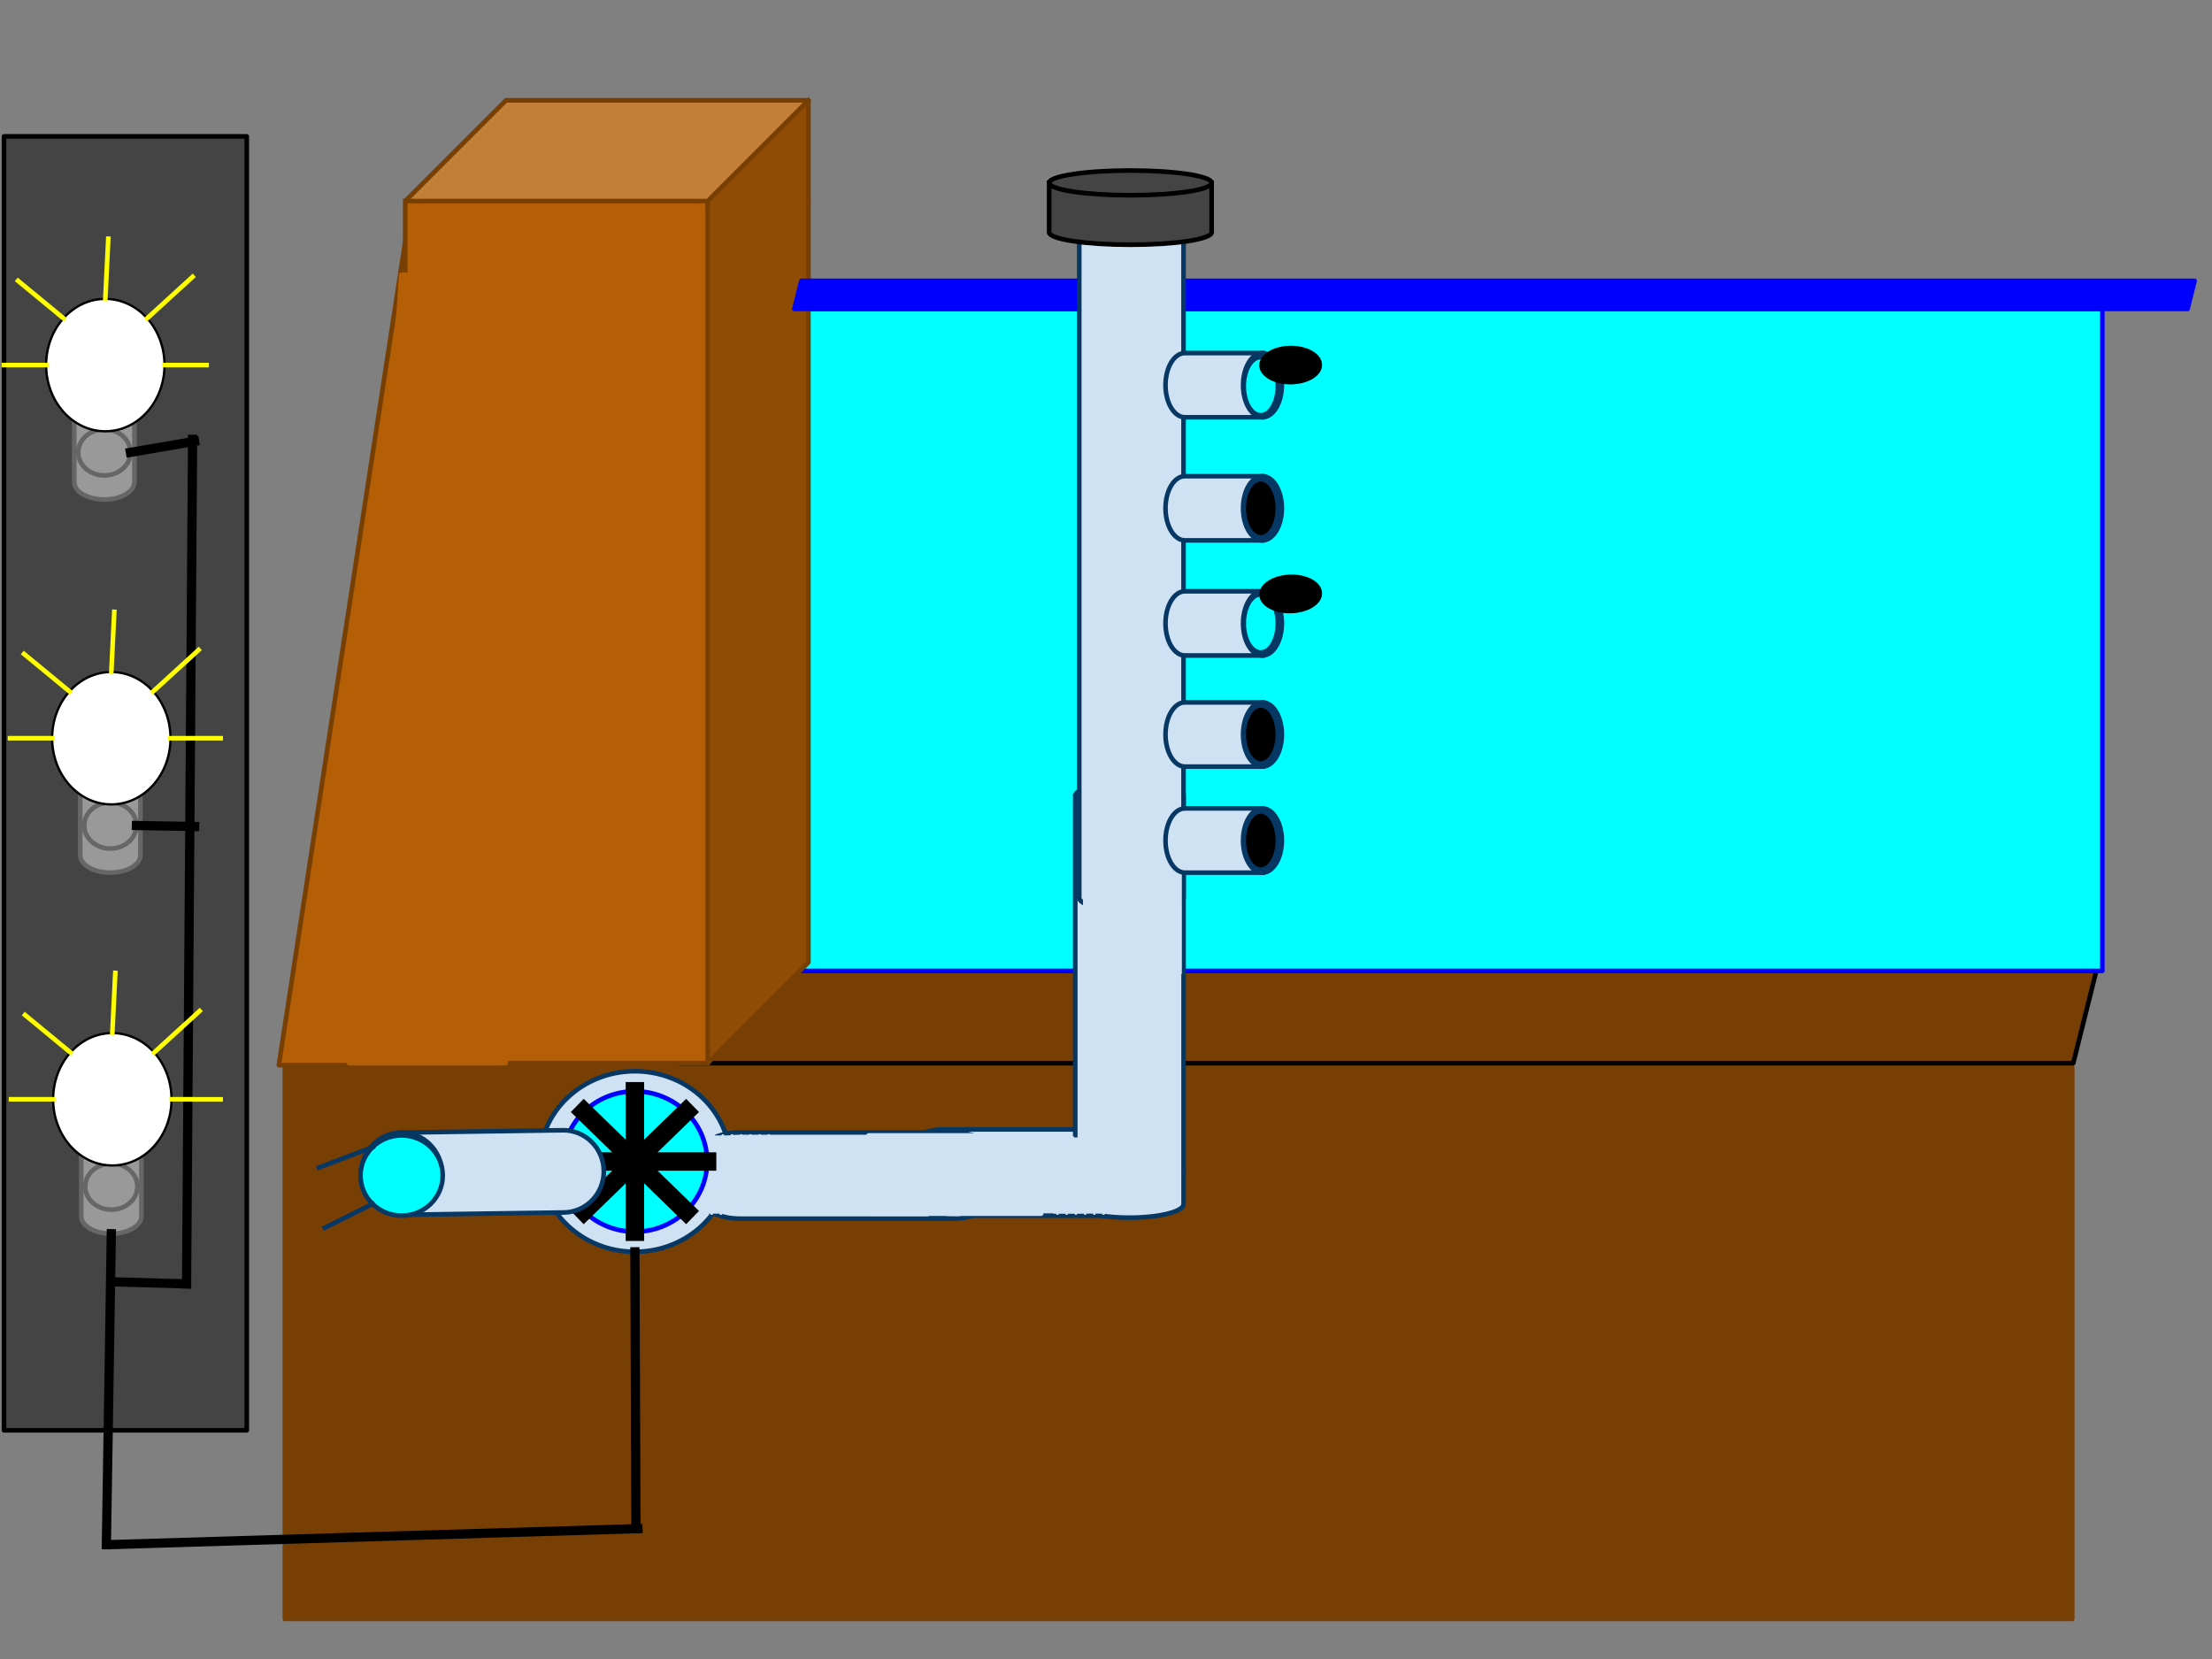 <?xml version="1.0" encoding="UTF-8" standalone="no"?>
<svg
   xmlns:dc="http://purl.org/dc/elements/1.1/"
   xmlns:cc="http://creativecommons.org/ns#"
   xmlns:rdf="http://www.w3.org/1999/02/22-rdf-syntax-ns#"
   xmlns:svg="http://www.w3.org/2000/svg"
   xmlns="http://www.w3.org/2000/svg"
   xmlns:sodipodi="http://sodipodi.sourceforge.net/DTD/sodipodi-0.dtd"
   xmlns:inkscape="http://www.inkscape.org/namespaces/inkscape"
   version="1.1"
   viewBox="0.0 0.0 960.0 720.0"
   fill="none"
   stroke="none"
   stroke-linecap="square"
   stroke-miterlimit="10"
   id="svg3199"
   inkscape:version="0.48.0 r9654"
   width="100%"
   height="100%"
   sodipodi:docname="WaterfallSimulationDraftDesign.svg">
  <rect x="0.0" y="0.0" width="960.0" height="720.0" fill="#808080" stroke="none"/>
  <defs
     id="defs3409" />
  <sodipodi:namedview
     pagecolor="#ffffff"
     bordercolor="#666666"
     borderopacity="1"
     objecttolerance="10"
     gridtolerance="10"
     guidetolerance="10"
     inkscape:pageopacity="0"
     inkscape:pageshadow="2"
     inkscape:window-width="1920"
     inkscape:window-height="1030"
     id="namedview3407"
     showgrid="false"
     inkscape:zoom="1"
     inkscape:cx="480"
     inkscape:cy="360"
     inkscape:window-x="0"
     inkscape:window-y="0"
     inkscape:window-maximized="1"
     inkscape:current-layer="svg3199" />
  <path
     d="M123.627 463.168L899.344 463.168L899.344 702.601L123.627 702.601Z"
     fill-rule="nonzero"
     fill="#783f04"
     stroke="#783f04"
     stroke-width="2.0"
     stroke-linejoin="round"
     stroke-linecap="butt"
     id="path3201" />
  <path
     d="M409.189 490.156L492.769 490.156C504.309 490.156 513.664 498.536 513.664 508.874C513.664 519.212 504.309 527.592 492.769 527.592L409.189 527.592L409.189 527.592C397.649 527.592 388.294 519.212 388.294 508.874C388.294 498.536 397.649 490.156 409.189 490.156Z"
     fill-rule="nonzero"
     fill="#cfe2f3"
     id="path3203" />
  <path
     d="M492.769 527.592C481.229 527.592 471.874 519.212 471.874 508.874C471.874 498.536 481.229 490.156 492.769 490.156"
     fill-rule="nonzero"
     stroke="#073763"
     stroke-width="2.0"
     stroke-linejoin="round"
     stroke-linecap="butt"
     id="path3205" />
  <path
     d="M409.189 490.156L492.769 490.156C504.309 490.156 513.664 498.536 513.664 508.874C513.664 519.212 504.309 527.592 492.769 527.592L409.189 527.592L409.189 527.592C397.649 527.592 388.294 519.212 388.294 508.874C388.294 498.536 397.649 490.156 409.189 490.156Z"
     fill-rule="nonzero"
     stroke="#073763"
     stroke-width="2.0"
     stroke-linejoin="round"
     stroke-linecap="butt"
     id="path3207" />
  <path
     d="M234.194 504.092L234.194 504.092C234.194 482.453 252.709 464.911 275.549 464.911L275.549 464.911C286.516 464.911 297.035 469.039 304.791 476.387C312.546 483.735 316.903 493.7 316.903 504.092L316.903 504.092C316.903 525.731 298.388 543.273 275.549 543.273L275.549 543.273C252.709 543.273 234.194 525.731 234.194 504.092Z"
     fill-rule="nonzero"
     fill="#cfe2f3"
     stroke="#073763"
     stroke-width="2.0"
     stroke-linejoin="round"
     stroke-linecap="butt"
     id="path3209" />
  <path
     d="M292.528 461.441L302.543 421.378L909.787 421.378L899.772 461.441Z"
     fill-rule="nonzero"
     fill="#783f04"
     stroke="#000000"
     stroke-width="2.0"
     stroke-linejoin="round"
     stroke-linecap="butt"
     id="path3211" />
  <path
     d="M343.892 134.076L912.396 134.076L912.396 421.383L343.892 421.383Z"
     fill-rule="nonzero"
     fill="#00ffff"
     stroke="#0000ff"
     stroke-width="2.0"
     stroke-linejoin="round"
     stroke-linecap="butt"
     id="path3213" />
  <path
     d="M466.651 345.419L466.651 345.419C466.651 348.665 477.178 351.297 490.163 351.297C503.148 351.297 513.675 348.665 513.675 345.419L513.675 522.576C513.675 525.822 503.148 528.454 490.163 528.454C477.178 528.454 466.651 525.822 466.651 522.576Z"
     fill-rule="nonzero"
     fill="#cfe2f3"
     id="path3215" />
  <path
     d="M466.651 345.419L466.651 345.419C466.651 342.172 477.178 339.541 490.163 339.541C503.148 339.541 513.675 342.172 513.675 345.419L513.675 345.419C513.675 348.665 503.148 351.297 490.163 351.297C477.178 351.297 466.651 348.665 466.651 345.419Z"
     fill-rule="nonzero"
     fill="#e2edf7"
     id="path3217" />
  <path
     d="M513.675 345.419L513.675 345.419C513.675 348.665 503.148 351.297 490.163 351.297C477.178 351.297 466.651 348.665 466.651 345.419L466.651 345.419C466.651 342.172 477.178 339.541 490.163 339.541C503.148 339.541 513.675 342.172 513.675 345.419L513.675 522.576C513.675 525.822 503.148 528.454 490.163 528.454C477.178 528.454 466.651 525.822 466.651 522.576L466.651 345.419"
     fill-rule="nonzero"
     stroke="#073763"
     stroke-width="2.0"
     stroke-linejoin="round"
     stroke-linecap="butt"
     id="path3219" />
  <path
     d="M457.074 493.64L479.719 493.64L479.719 526.711L457.074 526.711Z"
     fill-rule="nonzero"
     fill="#cfe2f3"
     id="path3221" />
  <path
     d="M457.074 493.14L457.074 493.14L458.074 493.14L458.074 494.14L457.074 494.14ZM461.074 493.14L461.074 493.14L462.074 493.14L462.074 494.14L461.074 494.14ZM465.074 493.14L465.074 493.14L466.074 493.14L466.074 494.14L465.074 494.14ZM469.074 493.14L469.074 493.14L470.074 493.14L470.074 494.14L469.074 494.14ZM473.074 493.14L473.074 493.14L474.074 493.14L474.074 494.14L473.074 494.14ZM477.074 493.14L477.074 493.14L478.074 493.14L478.074 494.14L477.074 494.14ZM480.219 494.995L480.219 494.995L480.219 495.995L479.219 495.995L479.219 494.995ZM480.219 498.995L480.219 498.995L480.219 499.995L479.219 499.995L479.219 498.995ZM480.219 502.995L480.219 502.995L480.219 503.995L479.219 503.995L479.219 502.995ZM480.219 506.995L480.219 506.995L480.219 507.995L479.219 507.995L479.219 506.995ZM480.219 510.995L480.219 510.995L480.219 511.995L479.219 511.995L479.219 510.995ZM480.219 514.995L480.219 514.995L480.219 515.995L479.219 515.995L479.219 514.995ZM480.219 518.995L480.219 518.995L480.219 519.995L479.219 519.995L479.219 518.995ZM480.219 522.995L480.219 522.995L480.219 523.995L479.219 523.995L479.219 522.995ZM479.436 527.211L479.436 527.211L478.436 527.211L478.436 526.211L479.436 526.211ZM475.436 527.211L475.436 527.211L474.436 527.211L474.436 526.211L475.436 526.211ZM471.436 527.211L471.436 527.211L470.436 527.211L470.436 526.211L471.436 526.211ZM467.436 527.211L467.436 527.211L466.436 527.211L466.436 526.211L467.436 526.211ZM463.436 527.211L463.436 527.211L462.436 527.211L462.436 526.211L463.436 526.211ZM459.436 527.211L459.436 527.211L458.436 527.211L458.436 526.211L459.436 526.211ZM456.574 525.073L456.574 525.073L456.574 524.073L457.574 524.073L457.574 525.073ZM456.574 521.073L456.574 521.073L456.574 520.073L457.574 520.073L457.574 521.073ZM456.574 517.073L456.574 517.073L456.574 516.073L457.574 516.073L457.574 517.073ZM456.574 513.073L456.574 513.073L456.574 512.073L457.574 512.073L457.574 513.073ZM456.574 509.074L456.574 509.074L456.574 508.074L457.574 508.074L457.574 509.074ZM456.574 505.074L456.574 505.074L456.574 504.074L457.574 504.074L457.574 505.074ZM456.574 501.074L456.574 501.074L456.574 500.074L457.574 500.074L457.574 501.074ZM456.574 497.074L456.574 497.074L456.574 496.074L457.574 496.074L457.574 497.074ZM457.074 493.14L457.074 493.14L458.074 493.14L458.074 494.14L457.074 494.14Z"
     fill-rule="nonzero"
     fill="#cfe2f3"
     id="path3223" />
  <path
     d="M120.997 462.294L178.462 87.932L350.856 87.932L293.391 462.294Z"
     fill-rule="nonzero"
     fill="#b45f06"
     stroke="#783f04"
     stroke-width="2.0"
     stroke-linejoin="round"
     stroke-linecap="butt"
     id="path3225" />
  <path
     d="M320.965 491.458L413.831 491.458C426.653 491.458 437.047 499.838 437.047 510.176C437.047 520.513 426.653 528.894 413.831 528.894L320.965 528.894L320.965 528.894C308.142 528.894 297.748 520.513 297.748 510.176C297.748 499.838 308.142 491.458 320.965 491.458Z"
     fill-rule="nonzero"
     fill="#cfe2f3"
     id="path3227" />
  <path
     d="M413.831 528.894C401.009 528.894 390.614 520.513 390.614 510.176C390.614 499.838 401.009 491.458 413.831 491.458"
     fill-rule="nonzero"
     stroke="#073763"
     stroke-width="2.0"
     stroke-linejoin="round"
     stroke-linecap="butt"
     id="path3229" />
  <path
     d="M320.965 491.458L413.831 491.458C426.653 491.458 437.047 499.838 437.047 510.176C437.047 520.513 426.653 528.894 413.831 528.894L320.965 528.894L320.965 528.894C308.142 528.894 297.748 520.513 297.748 510.176C297.748 499.838 308.142 491.458 320.965 491.458Z"
     fill-rule="nonzero"
     stroke="#073763"
     stroke-width="2.0"
     stroke-linejoin="round"
     stroke-linecap="butt"
     id="path3231" />
  <path
     d="M281.21 492.769L334.312 492.769L334.312 526.722L281.21 526.722Z"
     fill-rule="nonzero"
     fill="#cfe2f3"
     id="path3233" />
  <path
     d="M281.21 492.269L281.21 492.269L282.21 492.269L282.21 493.269L281.21 493.269ZM285.21 492.269L285.21 492.269L286.21 492.269L286.21 493.269L285.21 493.269ZM289.21 492.269L289.21 492.269L290.21 492.269L290.21 493.269L289.21 493.269ZM293.21 492.269L293.21 492.269L294.21 492.269L294.21 493.269L293.21 493.269ZM297.21 492.269L297.21 492.269L298.21 492.269L298.21 493.269L297.21 493.269ZM301.21 492.269L301.21 492.269L302.21 492.269L302.21 493.269L301.21 493.269ZM305.21 492.269L305.21 492.269L306.21 492.269L306.21 493.269L305.21 493.269ZM309.21 492.269L309.21 492.269L310.21 492.269L310.21 493.269L309.21 493.269ZM313.21 492.269L313.21 492.269L314.21 492.269L314.21 493.269L313.21 493.269ZM317.21 492.269L317.21 492.269L318.21 492.269L318.21 493.269L317.21 493.269ZM321.21 492.269L321.21 492.269L322.21 492.269L322.21 493.269L321.21 493.269ZM325.21 492.269L325.21 492.269L326.21 492.269L326.21 493.269L325.21 493.269ZM329.21 492.269L329.21 492.269L330.21 492.269L330.21 493.269L329.21 493.269ZM333.21 492.269L333.21 492.269L334.21 492.269L334.21 493.269L333.21 493.269ZM334.812 495.667L334.812 495.667L334.812 496.667L333.812 496.667L333.812 495.667ZM334.812 499.667L334.812 499.667L334.812 500.667L333.812 500.667L333.812 499.667ZM334.812 503.667L334.812 503.667L334.812 504.667L333.812 504.667L333.812 503.667ZM334.812 507.667L334.812 507.667L334.812 508.667L333.812 508.667L333.812 507.667ZM334.812 511.667L334.812 511.667L334.812 512.667L333.812 512.667L333.812 511.667ZM334.812 515.667L334.812 515.667L334.812 516.667L333.812 516.667L333.812 515.667ZM334.812 519.667L334.812 519.667L334.812 520.667L333.812 520.667L333.812 519.667ZM334.812 523.667L334.812 523.667L334.812 524.667L333.812 524.667L333.812 523.667ZM333.368 527.222L333.368 527.222L332.368 527.222L332.368 526.222L333.368 526.222ZM329.368 527.222L329.368 527.222L328.368 527.222L328.368 526.222L329.368 526.222ZM325.368 527.222L325.368 527.222L324.368 527.222L324.368 526.222L325.368 526.222ZM321.368 527.222L321.368 527.222L320.368 527.222L320.368 526.222L321.368 526.222ZM317.368 527.222L317.368 527.222L316.368 527.222L316.368 526.222L317.368 526.222ZM313.368 527.222L313.368 527.222L312.368 527.222L312.368 526.222L313.368 526.222ZM309.368 527.222L309.368 527.222L308.368 527.222L308.368 526.222L309.368 526.222ZM305.368 527.222L305.368 527.222L304.368 527.222L304.368 526.222L305.368 526.222ZM301.368 527.222L301.368 527.222L300.368 527.222L300.368 526.222L301.368 526.222ZM297.368 527.222L297.368 527.222L296.368 527.222L296.368 526.222L297.368 526.222ZM293.368 527.222L293.368 527.222L292.368 527.222L292.368 526.222L293.368 526.222ZM289.368 527.222L289.368 527.222L288.368 527.222L288.368 526.222L289.368 526.222ZM285.368 527.222L285.368 527.222L284.368 527.222L284.368 526.222L285.368 526.222ZM281.368 527.222L281.368 527.222L281.21 527.222L280.96 527.155L280.71 526.722L280.71 525.879L281.71 525.879L281.71 526.722L281.21 526.722L281.21 526.222L281.368 526.222ZM280.71 522.879L280.71 522.879L280.71 521.879L281.71 521.879L281.71 522.879ZM280.71 518.879L280.71 518.879L280.71 517.879L281.71 517.879L281.71 518.879ZM280.71 514.879L280.71 514.879L280.71 513.879L281.71 513.879L281.71 514.879ZM280.71 510.879L280.71 510.879L280.71 509.879L281.71 509.879L281.71 510.879ZM280.71 506.879L280.71 506.879L280.71 505.879L281.71 505.879L281.71 506.879ZM280.71 502.879L280.71 502.879L280.71 501.879L281.71 501.879L281.71 502.879ZM280.71 498.879L280.71 498.879L280.71 497.879L281.71 497.879L281.71 498.879ZM280.71 494.879L280.71 494.879L280.71 493.879L281.71 493.879L281.71 494.879ZM281.21 492.269L281.21 492.269L282.21 492.269L282.21 493.269L281.21 493.269Z"
     fill-rule="nonzero"
     fill="#cfe2f3"
     id="path3235" />
  <path
     d="M175.864 87.281L307.108 87.281L307.108 461.423L175.864 461.423Z"
     fill-rule="nonzero"
     fill="#b45f06"
     id="path3237" />
  <path
     d="M307.108 87.281L350.856 43.533L350.856 417.675L307.108 461.423Z"
     fill-rule="nonzero"
     fill="#904c04"
     id="path3239" />
  <path
     d="M175.864 87.281L219.612 43.533L350.856 43.533L307.108 87.281Z"
     fill-rule="nonzero"
     fill="#c37f37"
     id="path3241" />
  <path
     d="M175.864 87.281L219.612 43.533L350.856 43.533L350.856 417.675L307.108 461.423L175.864 461.423ZM175.864 87.281L307.108 87.281L350.856 43.533M307.108 87.281L307.108 461.423"
     fill-rule="nonzero"
     stroke="#783f04"
     stroke-width="2.0"
     stroke-linejoin="round"
     stroke-linecap="butt"
     id="path3243" />
  <path
     d="M344.764 134.076L347.811 121.887L952.449 121.887L949.402 134.076Z"
     fill-rule="nonzero"
     fill="#0000ff"
     stroke="#0000ff"
     stroke-width="2.0"
     stroke-linejoin="round"
     stroke-linecap="butt"
     id="path3245" />
  <path
     d="M468.391 93.589L468.391 93.589C468.391 96.714 478.523 99.247 491.021 99.247C503.519 99.247 513.651 96.714 513.651 93.589L513.651 389.613C513.651 392.737 503.519 395.27 491.021 395.27C478.523 395.27 468.391 392.737 468.391 389.613Z"
     fill-rule="nonzero"
     fill="#cfe2f3"
     id="path3247" />
  <path
     d="M468.391 93.589L468.391 93.589C468.391 90.465 478.523 87.932 491.021 87.932C503.519 87.932 513.651 90.465 513.651 93.589L513.651 93.589C513.651 96.714 503.519 99.247 491.021 99.247C478.523 99.247 468.391 96.714 468.391 93.589Z"
     fill-rule="nonzero"
     fill="#e2edf7"
     id="path3249" />
  <path
     d="M513.651 93.589L513.651 93.589C513.651 96.714 503.519 99.247 491.021 99.247C478.523 99.247 468.391 96.714 468.391 93.589L468.391 93.589C468.391 90.465 478.523 87.932 491.021 87.932C503.519 87.932 513.651 90.465 513.651 93.589L513.651 389.613C513.651 392.737 503.519 395.27 491.021 395.27C478.523 395.27 468.391 392.737 468.391 389.613L468.391 93.589"
     fill-rule="nonzero"
     stroke="#073763"
     stroke-width="2.0"
     stroke-linejoin="round"
     stroke-linecap="butt"
     id="path3251" />
  <path
     d="M471.003 378.719L511.916 378.719L511.916 422.247L471.003 422.247Z"
     fill-rule="nonzero"
     fill="#cfe2f3"
     stroke="#cfe2f3"
     stroke-width="2.0"
     stroke-linejoin="round"
     stroke-linecap="butt"
     id="path3253" />
  <path
     d="M151.488 461.423L174.126 119.281L242.039 119.281L219.402 461.423Z"
     fill-rule="nonzero"
     fill="#b45f06"
     stroke="#b45f06"
     stroke-width="2.0"
     stroke-linejoin="round"
     stroke-linecap="butt"
     id="path3255" />
  <path
     d="M376.976 492.769L451.843 492.769L451.843 526.722L376.976 526.722Z"
     fill-rule="nonzero"
     fill="#cfe2f3"
     stroke="#cfe2f3"
     stroke-width="2.0"
     stroke-linejoin="round"
     stroke-linecap="butt"
     id="path3257" />
  <path
     d="M514.243 153.228L547.907 153.228C552.555 153.228 556.323 159.465 556.323 167.159C556.323 174.852 552.555 181.089 547.907 181.089L514.243 181.089L514.243 181.089C509.595 181.089 505.827 174.852 505.827 167.159C505.827 159.465 509.595 153.228 514.243 153.228Z"
     fill-rule="nonzero"
     fill="#cfe2f3"
     id="path3259" />
  <path
     d="M547.907 181.089C543.259 181.089 539.491 174.852 539.491 167.159C539.491 159.465 543.259 153.228 547.907 153.228"
     fill-rule="nonzero"
     stroke="#073763"
     stroke-width="2.0"
     stroke-linejoin="round"
     stroke-linecap="butt"
     id="path3261" />
  <path
     d="M514.243 153.228L547.907 153.228C552.555 153.228 556.323 159.465 556.323 167.159C556.323 174.852 552.555 181.089 547.907 181.089L514.243 181.089L514.243 181.089C509.595 181.089 505.827 174.852 505.827 167.159C505.827 159.465 509.595 153.228 514.243 153.228Z"
     fill-rule="nonzero"
     stroke="#073763"
     stroke-width="2.0"
     stroke-linejoin="round"
     stroke-linecap="butt"
     id="path3263" />
  <path
     d="M514.243 206.664L547.907 206.664C552.555 206.664 556.323 212.901 556.323 220.594C556.323 228.288 552.555 234.525 547.907 234.525L514.243 234.525L514.243 234.525C509.595 234.525 505.827 228.288 505.827 220.594C505.827 212.901 509.595 206.664 514.243 206.664Z"
     fill-rule="nonzero"
     fill="#cfe2f3"
     id="path3265" />
  <path
     d="M547.907 234.525C543.259 234.525 539.491 228.288 539.491 220.594C539.491 212.901 543.259 206.664 547.907 206.664"
     fill-rule="nonzero"
     stroke="#073763"
     stroke-width="2.0"
     stroke-linejoin="round"
     stroke-linecap="butt"
     id="path3267" />
  <path
     d="M514.243 206.664L547.907 206.664C552.555 206.664 556.323 212.901 556.323 220.594C556.323 228.288 552.555 234.525 547.907 234.525L514.243 234.525L514.243 234.525C509.595 234.525 505.827 228.288 505.827 220.594C505.827 212.901 509.595 206.664 514.243 206.664Z"
     fill-rule="nonzero"
     stroke="#073763"
     stroke-width="2.0"
     stroke-linejoin="round"
     stroke-linecap="butt"
     id="path3269" />
  <path
     d="M514.243 256.619L547.907 256.619C552.555 256.619 556.323 262.856 556.323 270.55C556.323 278.243 552.555 284.48 547.907 284.48L514.243 284.48L514.243 284.48C509.595 284.48 505.827 278.243 505.827 270.55C505.827 262.856 509.595 256.619 514.243 256.619Z"
     fill-rule="nonzero"
     fill="#cfe2f3"
     id="path3271" />
  <path
     d="M547.907 284.48C543.259 284.48 539.491 278.243 539.491 270.55C539.491 262.856 543.259 256.619 547.907 256.619"
     fill-rule="nonzero"
     stroke="#073763"
     stroke-width="2.0"
     stroke-linejoin="round"
     stroke-linecap="butt"
     id="path3273" />
  <path
     d="M514.243 256.619L547.907 256.619C552.555 256.619 556.323 262.856 556.323 270.55C556.323 278.243 552.555 284.48 547.907 284.48L514.243 284.48L514.243 284.48C509.595 284.48 505.827 278.243 505.827 270.55C505.827 262.856 509.595 256.619 514.243 256.619Z"
     fill-rule="nonzero"
     stroke="#073763"
     stroke-width="2.0"
     stroke-linejoin="round"
     stroke-linecap="butt"
     id="path3275" />
  <path
     d="M514.243 304.832L547.907 304.832C552.555 304.832 556.323 311.069 556.323 318.762C556.323 326.456 552.555 332.693 547.907 332.693L514.243 332.693L514.243 332.693C509.595 332.693 505.827 326.456 505.827 318.762C505.827 311.069 509.595 304.832 514.243 304.832Z"
     fill-rule="nonzero"
     fill="#cfe2f3"
     id="path3277" />
  <path
     d="M547.907 332.693C543.259 332.693 539.491 326.456 539.491 318.762C539.491 311.069 543.259 304.832 547.907 304.832"
     fill-rule="nonzero"
     stroke="#073763"
     stroke-width="2.0"
     stroke-linejoin="round"
     stroke-linecap="butt"
     id="path3279" />
  <path
     d="M514.243 304.832L547.907 304.832C552.555 304.832 556.323 311.069 556.323 318.762C556.323 326.456 552.555 332.693 547.907 332.693L514.243 332.693L514.243 332.693C509.595 332.693 505.827 326.456 505.827 318.762C505.827 311.069 509.595 304.832 514.243 304.832Z"
     fill-rule="nonzero"
     stroke="#073763"
     stroke-width="2.0"
     stroke-linejoin="round"
     stroke-linecap="butt"
     id="path3281" />
  <path
     d="M514.243 350.858L547.907 350.858C552.555 350.858 556.323 357.095 556.323 364.789C556.323 372.482 552.555 378.719 547.907 378.719L514.243 378.719L514.243 378.719C509.595 378.719 505.827 372.482 505.827 364.789C505.827 357.095 509.595 350.858 514.243 350.858Z"
     fill-rule="nonzero"
     fill="#cfe2f3"
     id="path3283" />
  <path
     d="M547.907 378.719C543.259 378.719 539.491 372.482 539.491 364.789C539.491 357.095 543.259 350.858 547.907 350.858"
     fill-rule="nonzero"
     stroke="#073763"
     stroke-width="2.0"
     stroke-linejoin="round"
     stroke-linecap="butt"
     id="path3285" />
  <path
     d="M514.243 350.858L547.907 350.858C552.555 350.858 556.323 357.095 556.323 364.789C556.323 372.482 552.555 378.719 547.907 378.719L514.243 378.719L514.243 378.719C509.595 378.719 505.827 372.482 505.827 364.789C505.827 357.095 509.595 350.858 514.243 350.858Z"
     fill-rule="nonzero"
     stroke="#073763"
     stroke-width="2.0"
     stroke-linejoin="round"
     stroke-linecap="butt"
     id="path3287" />
  <path
     d="M244.21 504.092L244.21 504.092C244.21 487.262 258.241 473.619 275.549 473.619L275.549 473.619C283.86 473.619 291.831 476.83 297.708 482.545C303.585 488.259 306.887 496.01 306.887 504.092L306.887 504.092C306.887 520.921 292.856 534.564 275.549 534.564L275.549 534.564C258.241 534.564 244.21 520.921 244.21 504.092Z"
     fill-rule="nonzero"
     fill="#00ffff"
     stroke="#0000ff"
     stroke-width="2.0"
     stroke-linejoin="round"
     stroke-linecap="butt"
     id="path3289" />
  <path
     d="M297.708 482.545L253.389 525.639"
     fill-rule="nonzero"
     stroke="#000000"
     stroke-width="8.0"
     stroke-linejoin="round"
     stroke-linecap="butt"
     id="path3291" />
  <path
     d="M253.389 482.545L297.708 525.639"
     fill-rule="nonzero"
     stroke="#000000"
     stroke-width="8.0"
     stroke-linejoin="round"
     stroke-linecap="butt"
     id="path3293" />
  <path
     d="M275.549 473.619L275.549 534.564"
     fill-rule="nonzero"
     stroke="#000000"
     stroke-width="8.0"
     stroke-linejoin="round"
     stroke-linecap="butt"
     id="path3295" />
  <path
     d="M244.21 504.092L306.887 504.092"
     fill-rule="nonzero"
     stroke="#000000"
     stroke-width="8.0"
     stroke-linejoin="round"
     stroke-linecap="butt"
     id="path3297" />
  <path
     d="M244.756 526.211L174.534 527.229C164.838 527.37 156.862 519.494 156.719 509.638C156.576 499.782 164.32 491.678 174.016 491.537L244.238 490.519L244.238 490.519C253.933 490.378 261.909 498.254 262.052 508.11C262.195 517.966 254.451 526.07 244.756 526.211Z"
     fill-rule="nonzero"
     fill="#cfe2f3"
     id="path3299" />
  <path
     d="M174.016 491.537C183.712 491.397 191.687 499.273 191.83 509.129C191.973 518.985 184.229 527.089 174.534 527.229"
     fill-rule="nonzero"
     stroke="#073763"
     stroke-width="2.0"
     stroke-linejoin="round"
     stroke-linecap="butt"
     id="path3301" />
  <path
     d="M244.756 526.211L174.534 527.229C164.838 527.37 156.862 519.494 156.719 509.638C156.576 499.782 164.32 491.678 174.016 491.537L244.238 490.519L244.238 490.519C253.933 490.378 261.909 498.254 262.052 508.11C262.195 517.966 254.451 526.07 244.756 526.211Z"
     fill-rule="nonzero"
     stroke="#073763"
     stroke-width="2.0"
     stroke-linejoin="round"
     stroke-linecap="butt"
     id="path3303" />
  <path
     d="M156.461 510.176L156.461 510.176C156.461 500.557 164.449 492.759 174.303 492.759L174.303 492.759C179.035 492.759 183.574 494.594 186.92 497.86C190.266 501.126 192.146 505.557 192.146 510.176L192.146 510.176C192.146 519.795 184.157 527.593 174.303 527.593L174.303 527.593C164.449 527.593 156.461 519.795 156.461 510.176Z"
     fill-rule="nonzero"
     fill="#00ffff"
     stroke="#073763"
     stroke-width="2.0"
     stroke-linejoin="round"
     stroke-linecap="butt"
     id="path3305" />
  <path
     d="M138.442 506.71L161.687 497.86"
     fill-rule="nonzero"
     stroke="#073763"
     stroke-width="2.0"
     stroke-linejoin="round"
     stroke-linecap="butt"
     id="path3307" />
  <path
     d="M141.025 532.822L161.687 522.492"
     fill-rule="nonzero"
     stroke="#073763"
     stroke-width="2.0"
     stroke-linejoin="round"
     stroke-linecap="butt"
     id="path3309" />
  <path
     d="M1.74 59.202L107.094 59.202L107.094 620.745L1.74 620.745Z"
     fill-rule="nonzero"
     fill="#444444"
     stroke="#000000"
     stroke-width="2.0"
     stroke-linejoin="round"
     stroke-linecap="butt"
     id="path3311" />
  <path
     d="M455.333 79.371L455.333 79.371C455.333 76.406 471.12 74.003 490.593 74.003C510.067 74.003 525.853 76.406 525.853 79.371L525.853 100.846C525.853 103.812 510.067 106.215 490.593 106.215C471.12 106.215 455.333 103.812 455.333 100.846Z"
     fill-rule="nonzero"
     fill="#444444"
     id="path3313" />
  <path
     d="M525.853 79.371L525.853 79.371C525.853 82.336 510.067 84.74 490.593 84.74C471.12 84.74 455.333 82.336 455.333 79.371"
     fill-rule="nonzero"
     stroke="#000000"
     stroke-width="2.0"
     stroke-linejoin="round"
     stroke-linecap="butt"
     id="path3315" />
  <path
     d="M455.333 79.371L455.333 79.371C455.333 76.406 471.12 74.003 490.593 74.003C510.067 74.003 525.853 76.406 525.853 79.371L525.853 100.846C525.853 103.812 510.067 106.215 490.593 106.215C471.12 106.215 455.333 103.812 455.333 100.846Z"
     fill-rule="nonzero"
     stroke="#000000"
     stroke-width="2.0"
     stroke-linejoin="round"
     stroke-linecap="butt"
     id="path3317" />
  <path
     d="M32.213 179.057L32.213 179.057C32.213 174.89 38.059 171.512 45.272 171.512C52.484 171.512 58.331 174.89 58.331 179.057L58.331 209.239C58.331 213.407 52.484 216.785 45.272 216.785C38.059 216.785 32.213 213.407 32.213 209.239Z"
     fill-rule="nonzero"
     fill="#999999"
     id="path3319" />
  <path
     d="M58.331 179.057L58.331 179.057C58.331 183.225 52.484 186.603 45.272 186.603C38.059 186.603 32.213 183.225 32.213 179.057"
     fill-rule="nonzero"
     stroke="#666666"
     stroke-width="2.0"
     stroke-linejoin="round"
     stroke-linecap="butt"
     id="path3321" />
  <path
     d="M32.213 179.057L32.213 179.057C32.213 174.89 38.059 171.512 45.272 171.512C52.484 171.512 58.331 174.89 58.331 179.057L58.331 209.239C58.331 213.407 52.484 216.785 45.272 216.785C38.059 216.785 32.213 213.407 32.213 209.239Z"
     fill-rule="nonzero"
     stroke="#666666"
     stroke-width="2.0"
     stroke-linejoin="round"
     stroke-linecap="butt"
     id="path3323" />
  <path
     d="M33.953 196.328L33.953 196.328C33.953 190.797 39.022 186.312 45.276 186.312L45.276 186.312C51.529 186.312 56.598 190.797 56.598 196.328L56.598 196.328C56.598 201.86 51.529 206.344 45.276 206.344L45.276 206.344C39.022 206.344 33.953 201.86 33.953 196.328Z"
     fill-rule="nonzero"
     fill="#999999"
     stroke="#666666"
     stroke-width="2.0"
     stroke-linejoin="round"
     stroke-linecap="butt"
     id="path3325" />
  <path
     d="M20.024 158.446L20.024 158.446C20.024 142.582 31.523 129.722 45.709 129.722L45.709 129.722C52.521 129.722 59.054 132.748 63.871 138.135C68.688 143.522 71.394 150.828 71.394 158.446L71.394 158.446C71.394 174.31 59.894 187.171 45.709 187.171L45.709 187.171C31.523 187.171 20.024 174.31 20.024 158.446Z"
     fill-rule="nonzero"
     fill="#ffffff"
     stroke="#000000"
     stroke-width="1.0"
     stroke-linejoin="round"
     stroke-linecap="butt"
     id="path3327" />
  <path
     d="M45.709 129.722L47.0 103.612"
     fill-rule="nonzero"
     stroke="#ffff00"
     stroke-width="2.0"
     stroke-linejoin="round"
     stroke-linecap="butt"
     id="path3329" />
  <path
     d="M63.871 138.135L83.587 120.151"
     fill-rule="nonzero"
     stroke="#ffff00"
     stroke-width="2.0"
     stroke-linejoin="round"
     stroke-linecap="butt"
     id="path3331" />
  <path
     d="M27.547 138.135L7.83 121.883"
     fill-rule="nonzero"
     stroke="#ffff00"
     stroke-width="2.0"
     stroke-linejoin="round"
     stroke-linecap="butt"
     id="path3333" />
  <path
     d="M71.394 158.446L89.661 158.446"
     fill-rule="nonzero"
     stroke="#ffff00"
     stroke-width="2.0"
     stroke-linejoin="round"
     stroke-linecap="butt"
     id="path3335" />
  <path
     d="M20.024 158.446L1.756 158.446"
     fill-rule="nonzero"
     stroke="#ffff00"
     stroke-width="2.0"
     stroke-linejoin="round"
     stroke-linecap="butt"
     id="path3337" />
  <path
     d="M34.817 340.992L34.817 340.992C34.817 336.824 40.663 333.446 47.876 333.446C55.088 333.446 60.935 336.824 60.935 340.992L60.935 371.174C60.935 375.341 55.088 378.719 47.876 378.719C40.663 378.719 34.817 375.341 34.817 371.174Z"
     fill-rule="nonzero"
     fill="#999999"
     id="path3339" />
  <path
     d="M60.935 340.992L60.935 340.992C60.935 345.159 55.088 348.537 47.876 348.537C40.663 348.537 34.817 345.159 34.817 340.992"
     fill-rule="nonzero"
     stroke="#666666"
     stroke-width="2.0"
     stroke-linejoin="round"
     stroke-linecap="butt"
     id="path3341" />
  <path
     d="M34.817 340.992L34.817 340.992C34.817 336.824 40.663 333.446 47.876 333.446C55.088 333.446 60.935 336.824 60.935 340.992L60.935 371.174C60.935 375.341 55.088 378.719 47.876 378.719C40.663 378.719 34.817 375.341 34.817 371.174Z"
     fill-rule="nonzero"
     stroke="#666666"
     stroke-width="2.0"
     stroke-linejoin="round"
     stroke-linecap="butt"
     id="path3343" />
  <path
     d="M36.557 358.262L36.557 358.262C36.557 352.731 41.626 348.247 47.88 348.247L47.88 348.247C54.133 348.247 59.202 352.731 59.202 358.262L59.202 358.262C59.202 363.794 54.133 368.278 47.88 368.278L47.88 368.278C41.626 368.278 36.557 363.794 36.557 358.262Z"
     fill-rule="nonzero"
     fill="#999999"
     stroke="#666666"
     stroke-width="2.0"
     stroke-linejoin="round"
     stroke-linecap="butt"
     id="path3345" />
  <path
     d="M22.628 320.381L22.628 320.381C22.628 304.517 34.127 291.656 48.313 291.656L48.313 291.656C55.125 291.656 61.658 294.683 66.475 300.069C71.292 305.456 73.998 312.762 73.998 320.381L73.998 320.381C73.998 336.245 62.498 349.105 48.313 349.105L48.313 349.105C34.127 349.105 22.628 336.245 22.628 320.381Z"
     fill-rule="nonzero"
     fill="#ffffff"
     stroke="#000000"
     stroke-width="1.0"
     stroke-linejoin="round"
     stroke-linecap="butt"
     id="path3347" />
  <path
     d="M48.313 291.656L49.604 265.546"
     fill-rule="nonzero"
     stroke="#ffff00"
     stroke-width="2.0"
     stroke-linejoin="round"
     stroke-linecap="butt"
     id="path3349" />
  <path
     d="M30.151 300.069L10.434 283.817"
     fill-rule="nonzero"
     stroke="#ffff00"
     stroke-width="2.0"
     stroke-linejoin="round"
     stroke-linecap="butt"
     id="path3351" />
  <path
     d="M22.628 320.381L4.36 320.381"
     fill-rule="nonzero"
     stroke="#ffff00"
     stroke-width="2.0"
     stroke-linejoin="round"
     stroke-linecap="butt"
     id="path3353" />
  <path
     d="M35.25 497.692L35.25 497.692C35.25 493.525 41.096 490.147 48.309 490.147C55.521 490.147 61.368 493.525 61.368 497.692L61.368 527.874C61.368 532.042 55.521 535.42 48.309 535.42C41.096 535.42 35.25 532.042 35.25 527.874Z"
     fill-rule="nonzero"
     fill="#999999"
     id="path3355" />
  <path
     d="M61.368 497.692L61.368 497.692C61.368 501.86 55.521 505.238 48.309 505.238C41.096 505.238 35.25 501.86 35.25 497.692"
     fill-rule="nonzero"
     stroke="#666666"
     stroke-width="2.0"
     stroke-linejoin="round"
     stroke-linecap="butt"
     id="path3357" />
  <path
     d="M35.25 497.692L35.25 497.692C35.25 493.525 41.096 490.147 48.309 490.147C55.521 490.147 61.368 493.525 61.368 497.692L61.368 527.874C61.368 532.042 55.521 535.42 48.309 535.42C41.096 535.42 35.25 532.042 35.25 527.874Z"
     fill-rule="nonzero"
     stroke="#666666"
     stroke-width="2.0"
     stroke-linejoin="round"
     stroke-linecap="butt"
     id="path3359" />
  <path
     d="M36.99 514.963L36.99 514.963C36.99 509.432 42.059 504.947 48.313 504.947L48.313 504.947C54.566 504.947 59.636 509.432 59.636 514.963L59.636 514.963C59.636 520.495 54.566 524.979 48.313 524.979L48.313 524.979C42.059 524.979 36.99 520.495 36.99 514.963Z"
     fill-rule="nonzero"
     fill="#999999"
     stroke="#666666"
     stroke-width="2.0"
     stroke-linejoin="round"
     stroke-linecap="butt"
     id="path3361" />
  <path
     d="M23.061 477.081L23.061 477.081C23.061 461.217 34.56 448.357 48.746 448.357L48.746 448.357C55.558 448.357 62.091 451.383 66.908 456.77C71.725 462.157 74.431 469.463 74.431 477.081L74.431 477.081C74.431 492.945 62.931 505.806 48.746 505.806L48.746 505.806C34.56 505.806 23.061 492.945 23.061 477.081Z"
     fill-rule="nonzero"
     fill="#ffffff"
     stroke="#000000"
     stroke-width="1.0"
     stroke-linejoin="round"
     stroke-linecap="butt"
     id="path3363" />
  <path
     d="M48.746 448.357L50.037 422.247"
     fill-rule="nonzero"
     stroke="#ffff00"
     stroke-width="2.0"
     stroke-linejoin="round"
     stroke-linecap="butt"
     id="path3365" />
  <path
     d="M30.584 456.77L10.867 440.518"
     fill-rule="nonzero"
     stroke="#ffff00"
     stroke-width="2.0"
     stroke-linejoin="round"
     stroke-linecap="butt"
     id="path3367" />
  <path
     d="M23.061 477.081L4.793 477.081"
     fill-rule="nonzero"
     stroke="#ffff00"
     stroke-width="2.0"
     stroke-linejoin="round"
     stroke-linecap="butt"
     id="path3369" />
  <path
     d="M539.782 167.598L539.782 167.598C539.782 160.623 543.095 154.969 547.183 154.969L547.183 154.969C549.146 154.969 551.029 156.299 552.417 158.668C553.805 161.036 554.585 164.249 554.585 167.598L554.585 167.598C554.585 174.574 551.271 180.228 547.183 180.228L547.183 180.228C543.095 180.228 539.782 174.574 539.782 167.598Z"
     fill-rule="nonzero"
     fill="#00ffff"
     stroke="#073763"
     stroke-width="2.0"
     stroke-linejoin="round"
     stroke-linecap="butt"
     id="path3371" />
  <path
     d="M539.782 220.594L539.782 220.594C539.782 213.619 543.095 207.965 547.183 207.965L547.183 207.965C549.146 207.965 551.029 209.295 552.417 211.664C553.805 214.032 554.585 217.245 554.585 220.594L554.585 220.594C554.585 227.57 551.271 233.224 547.183 233.224L547.183 233.224C543.095 233.224 539.782 227.57 539.782 220.594Z"
     fill-rule="nonzero"
     fill="#000000"
     stroke="#073763"
     stroke-width="2.0"
     stroke-linejoin="round"
     stroke-linecap="butt"
     id="path3373" />
  <path
     d="M539.782 270.55L539.782 270.55C539.782 263.575 543.095 257.92 547.183 257.92L547.183 257.92C549.146 257.92 551.029 259.251 552.417 261.619C553.805 263.988 554.585 267.2 554.585 270.55L554.585 270.55C554.585 277.525 551.271 283.18 547.183 283.18L547.183 283.18C543.095 283.18 539.782 277.525 539.782 270.55Z"
     fill-rule="nonzero"
     fill="#00ffff"
     stroke="#073763"
     stroke-width="2.0"
     stroke-linejoin="round"
     stroke-linecap="butt"
     id="path3375" />
  <path
     d="M539.782 318.762L539.782 318.762C539.782 311.787 543.095 306.133 547.183 306.133L547.183 306.133C549.146 306.133 551.029 307.463 552.417 309.832C553.805 312.2 554.585 315.413 554.585 318.762L554.585 318.762C554.585 325.738 551.271 331.392 547.183 331.392L547.183 331.392C543.095 331.392 539.782 325.738 539.782 318.762Z"
     fill-rule="nonzero"
     fill="#000000"
     stroke="#073763"
     stroke-width="2.0"
     stroke-linejoin="round"
     stroke-linecap="butt"
     id="path3377" />
  <path
     d="M539.782 364.789L539.782 364.789C539.782 357.813 543.095 352.159 547.183 352.159L547.183 352.159C549.146 352.159 551.029 353.489 552.417 355.858C553.805 358.227 554.585 361.439 554.585 364.789L554.585 364.789C554.585 371.764 551.271 377.419 547.183 377.419L547.183 377.419C543.095 377.419 539.782 371.764 539.782 364.789Z"
     fill-rule="nonzero"
     fill="#000000"
     stroke="#073763"
     stroke-width="2.0"
     stroke-linejoin="round"
     stroke-linecap="butt"
     id="path3379" />
  <path
     d="M560.096 151.06L560.096 151.06C567.071 151.008 572.747 154.273 572.773 158.352L572.773 158.352C572.786 160.311 571.467 162.199 569.107 163.602C566.748 165.005 563.54 165.807 560.191 165.832L560.191 165.832C553.215 165.884 547.539 162.62 547.513 158.541L547.513 158.541C547.487 154.462 553.121 151.113 560.096 151.06Z"
     fill-rule="nonzero"
     fill="#000000"
     stroke="#000000"
     stroke-width="2.0"
     stroke-linejoin="round"
     stroke-linecap="butt"
     id="path3381" />
  <path
     d="M559.923 250.365L559.923 250.365C566.898 250.156 572.651 253.301 572.773 257.388L572.773 257.388C572.832 259.351 571.557 261.274 569.23 262.733C566.903 264.192 563.713 265.068 560.364 265.168L560.364 265.168C553.388 265.377 547.635 262.232 547.513 258.144L547.513 258.144C547.392 254.057 552.947 250.574 559.923 250.365Z"
     fill-rule="nonzero"
     fill="#000000"
     stroke="#000000"
     stroke-width="2.0"
     stroke-linejoin="round"
     stroke-linecap="butt"
     id="path3383" />
  <path
     d="M275.549 543.273L275.99 663.399"
     fill-rule="nonzero"
     stroke="#000000"
     stroke-width="4.0"
     stroke-linejoin="round"
     stroke-linecap="butt"
     id="path3385" />
  <path
     d="M46.167 670.381L48.309 535.42"
     fill-rule="nonzero"
     stroke="#000000"
     stroke-width="4.0"
     stroke-linejoin="round"
     stroke-linecap="butt"
     id="path3387" />
  <path
     d="M47.013 670.375L276.871 663.415"
     fill-rule="nonzero"
     stroke="#000000"
     stroke-width="4.0"
     stroke-linejoin="round"
     stroke-linecap="butt"
     id="path3389" />
  <path
     d="M49.625 556.323L80.963 557.205"
     fill-rule="nonzero"
     stroke="#000000"
     stroke-width="4.0"
     stroke-linejoin="round"
     stroke-linecap="butt"
     id="path3391" />
  <path
     d="M80.969 557.194L83.583 190.675"
     fill-rule="nonzero"
     stroke="#000000"
     stroke-width="4.0"
     stroke-linejoin="round"
     stroke-linecap="butt"
     id="path3393" />
  <path
     d="M84.441 191.541L56.598 196.328"
     fill-rule="nonzero"
     stroke="#000000"
     stroke-width="4.0"
     stroke-linejoin="round"
     stroke-linecap="butt"
     id="path3395" />
  <path
     d="M66.475 300.069L86.191 282.085"
     fill-rule="nonzero"
     stroke="#ffff00"
     stroke-width="2.0"
     stroke-linejoin="round"
     stroke-linecap="butt"
     id="path3397" />
  <path
     d="M73.998 320.381L95.761 320.381"
     fill-rule="nonzero"
     stroke="#ffff00"
     stroke-width="2.0"
     stroke-linejoin="round"
     stroke-linecap="butt"
     id="path3399" />
  <path
     d="M66.908 456.77L86.624 438.786"
     fill-rule="nonzero"
     stroke="#ffff00"
     stroke-width="2.0"
     stroke-linejoin="round"
     stroke-linecap="butt"
     id="path3401" />
  <path
     d="M74.431 477.081L95.754 477.113"
     fill-rule="nonzero"
     stroke="#ffff00"
     stroke-width="2.0"
     stroke-linejoin="round"
     stroke-linecap="butt"
     id="path3403" />
  <path
     d="M84.462 358.703L59.202 358.262"
     fill-rule="nonzero"
     stroke="#000000"
     stroke-width="4.0"
     stroke-linejoin="round"
     stroke-linecap="butt"
     id="path3405" />
</svg>
